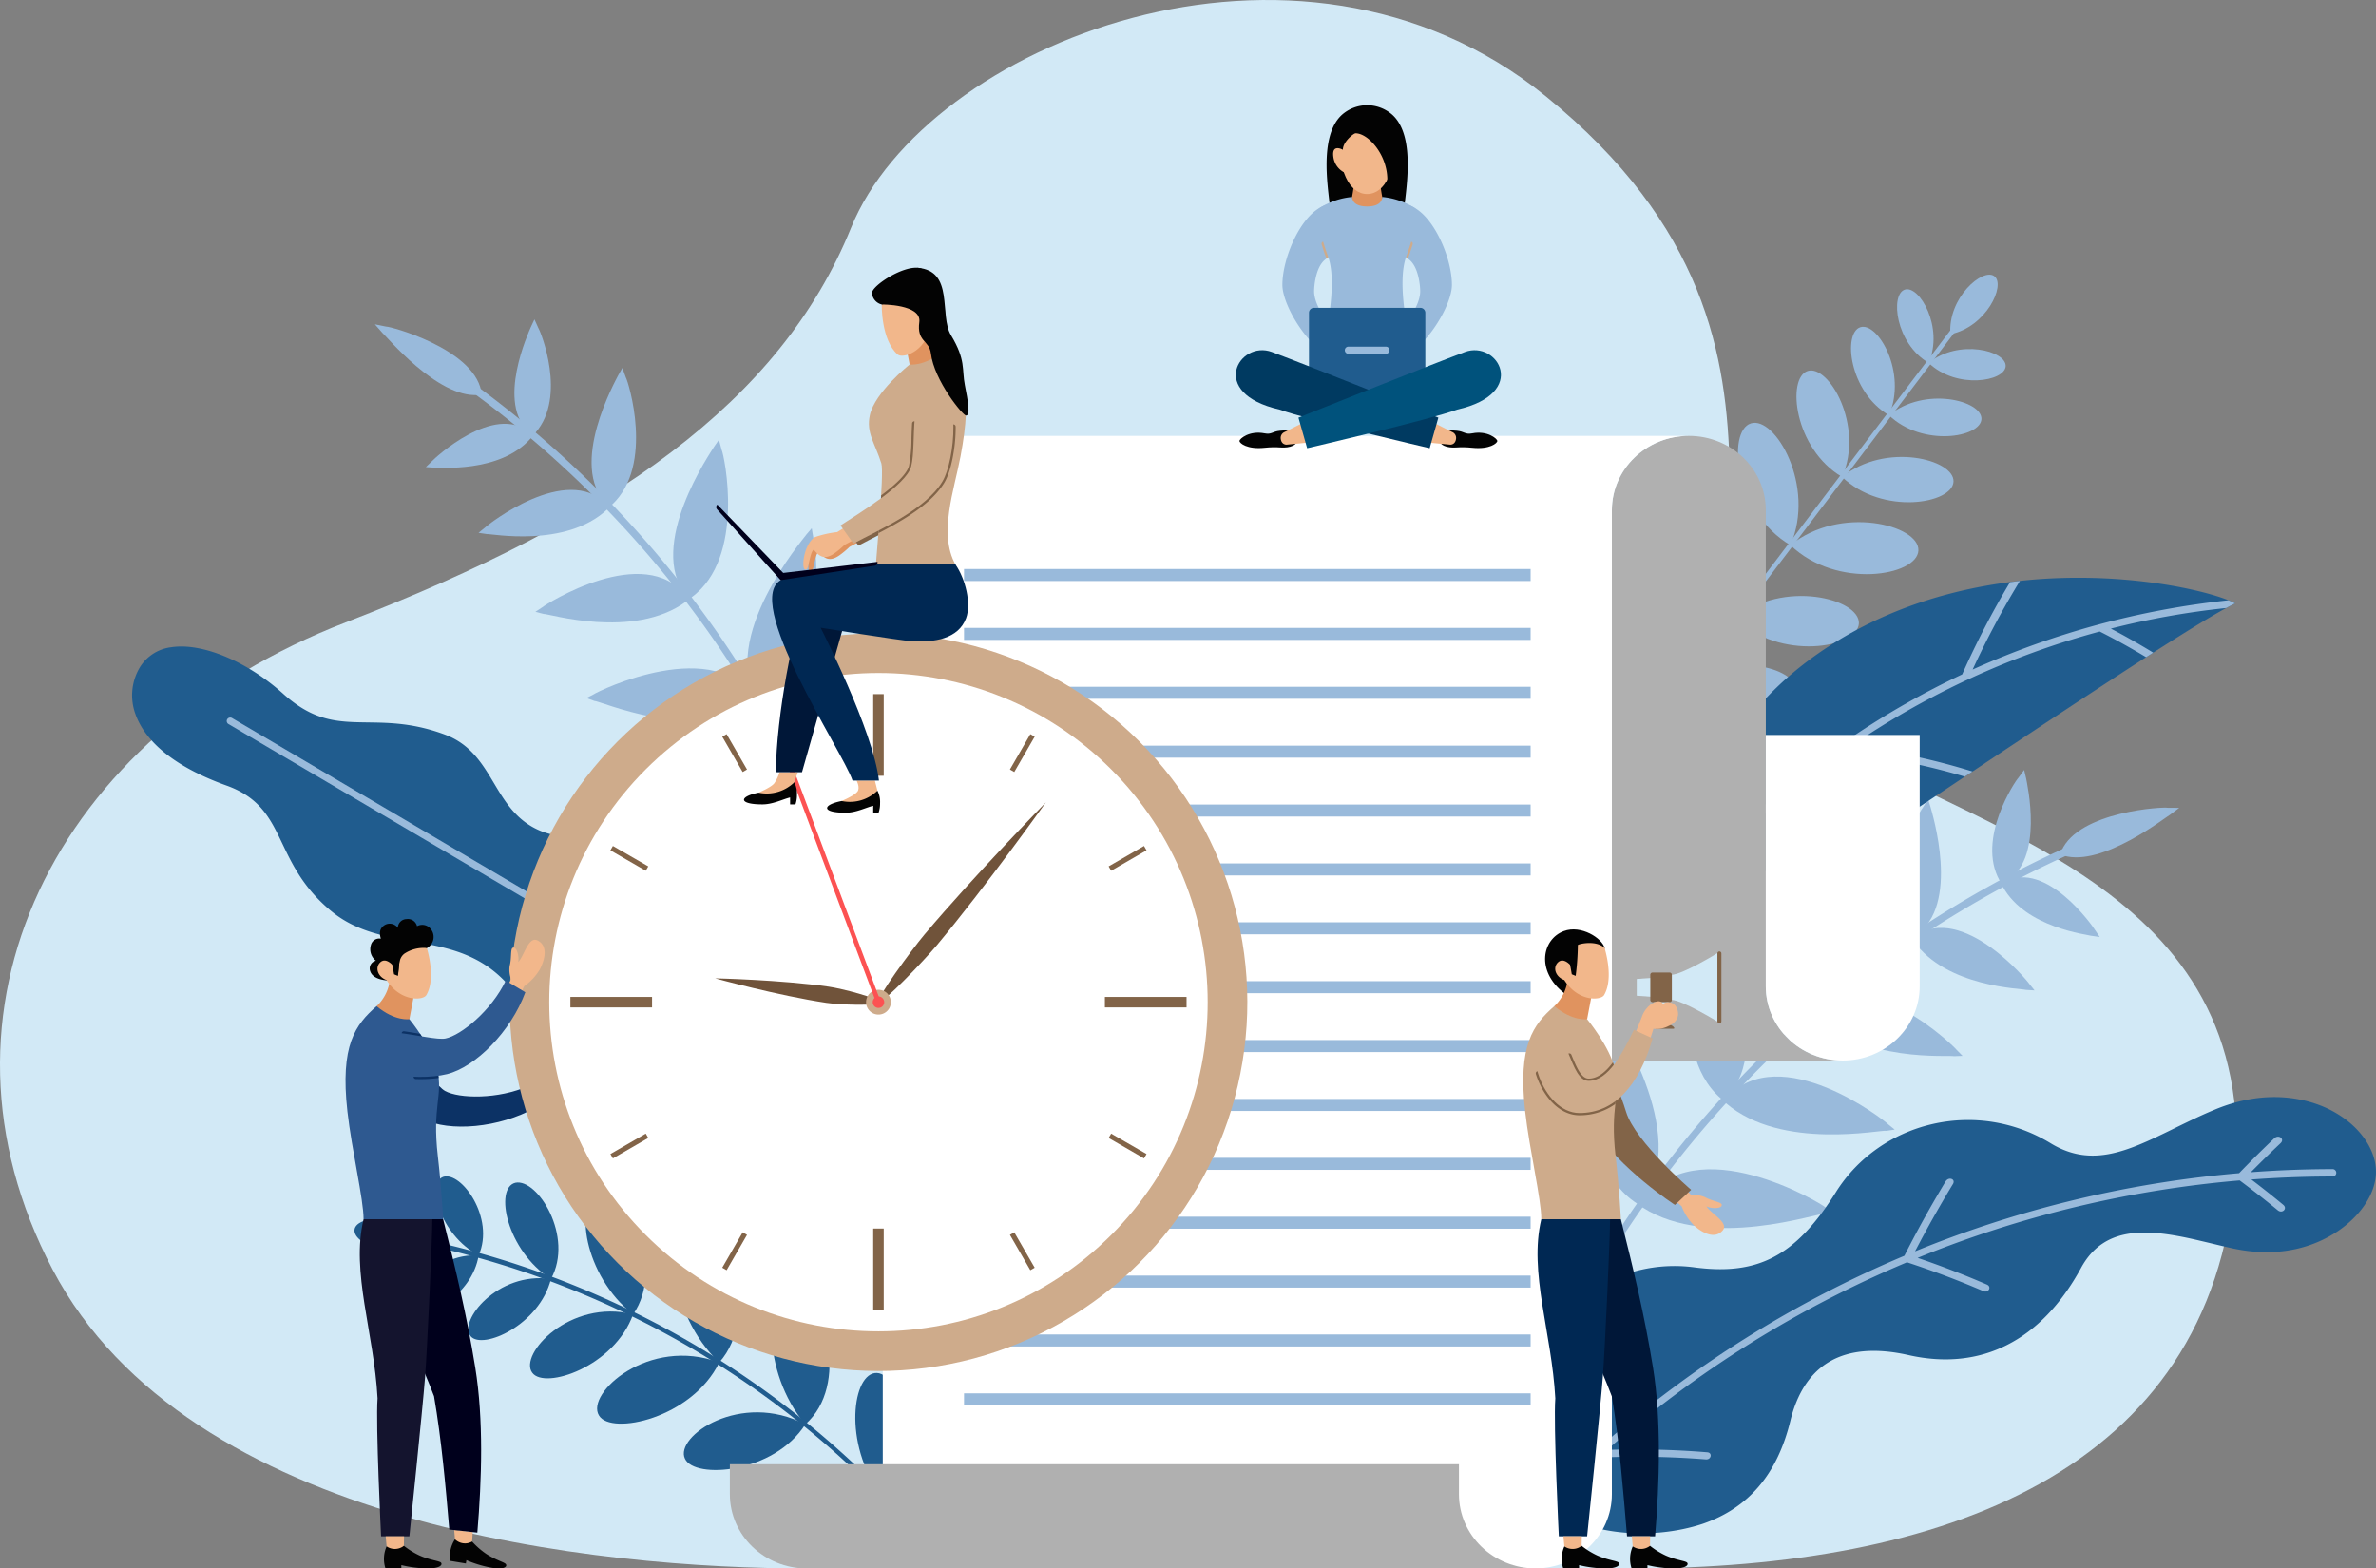 <svg xmlns="http://www.w3.org/2000/svg" width="519.611" height="343.047" viewBox="0 0 519.611 343.047">
  <rect x="0" y="0" width="519.611" height="343.047" fill="#808080" stroke="none"/>
  <g id="Group_2063" data-name="Group 2063" transform="translate(-111 -111)">
    <g id="Group_2058" data-name="Group 2058" transform="translate(111 111)">
      <path id="Path_1284" data-name="Path 1284" d="M287.44,454.048c-45.07,0-135.216-8.812-164.948-65.412s.557-116.989,64.073-141.5c58.294-22.495,95.12-48.255,110.568-86.356,16.184-39.915,97.371-72.81,151.77-28.844,70.236,56.766,18.617,114.981,56.443,138.147s99.757,34.442,94.456,98.2c-5.39,64.836-64.327,85.763-131.984,85.763Z" transform="translate(-111 -111)" fill="#d2e9f6"/>
      <g id="Group_1952" data-name="Group 1952" transform="translate(347.86 168.401)">
        <g id="Group_1950" data-name="Group 1950" transform="translate(0.856 17.162)">
          <path id="Path_1285" data-name="Path 1285" d="M923.051,489.662l-.681-1.52a230.829,230.829,0,0,0-102.631,92.044l1.227.731A229.273,229.273,0,0,1,923.051,489.662Z" transform="translate(-819.739 -488.142)" fill="#99badb"/>
        </g>
        <g id="Group_1951" data-name="Group 1951" transform="translate(102.606 8.243)">
          <path id="Path_1286" data-name="Path 1286" d="M1026.907,479.437c-.123.273-.246.544-.368.817q.426.127.852.255c8.513,2.519,22.415-8.534,23.249-8.943q1-.752,2.012-1.5-1.256-.017-2.515-.018C1049.427,469.793,1030.709,470.748,1026.907,479.437Z" transform="translate(-1026.539 -470.016)" fill="#99badb"/>
        </g>
        <path id="Path_1287" data-name="Path 1287" d="M840.379,637.913q-.275.388-.548.779l.594.421c14.812,9.485,38.666,1.058,39.747,1.415q.881-.242,1.761-.472-.726-.463-1.454-.924C879.6,638.293,852.054,621.577,840.379,637.913Z" transform="translate(-829.089 -543.437)" fill="#99badb"/>
        <path id="Path_1288" data-name="Path 1288" d="M877.7,594.171q-.319.348-.638.7l.552.513c12.157,10.441,34.122,5.69,35.051,6.037q.916-.141,1.833-.27-.686-.56-1.373-1.118C912.4,599.2,889.584,581.342,877.7,594.171Z" transform="translate(-848.003 -522.492)" fill="#99badb"/>
        <path id="Path_1289" data-name="Path 1289" d="M918.459,556.606l-.716.614.5.594c9.535,10.63,29.084,8.765,29.873,9.086q.943-.043,1.886-.073-.638-.648-1.277-1.294C948.135,564.736,929.9,546.9,918.459,556.606Z" transform="translate(-868.667 -504.294)" fill="#99badb"/>
        <path id="Path_1290" data-name="Path 1290" d="M961.517,525.151l-.783.527.441.667c7.081,10.135,23.829,10.375,24.486,10.664q.964.052,1.924.117-.582-.726-1.168-1.45C985.96,534.947,971.99,518.164,961.517,525.151Z" transform="translate(-890.505 -488.917)" fill="#99badb"/>
        <path id="Path_1291" data-name="Path 1291" d="M1001.367,501.951l-.834.448.383.724c4.979,8.964,18.66,10.4,19.194,10.64q.976.133,1.95.277-.531-.787-1.065-1.573C1020.65,511.837,1010.393,497.15,1001.367,501.951Z" transform="translate(-910.722 -477.506)" fill="#99badb"/>
        <path id="Path_1292" data-name="Path 1292" d="M821.741,558.179q-.5-.721-.992-1.442-.321,1.11-.631,2.219c-.9,1.375-7.384,31.707,8.016,41.7l.595.421.548-.779C840.3,585.28,822.511,559.632,821.741,558.179Z" transform="translate(-817.999 -505.825)" fill="#99badb"/>
        <path id="Path_1293" data-name="Path 1293" d="M867.2,520.118q-.429-.788-.857-1.578-.425,1.063-.84,2.125c-.847,1.115-9.236,26.748,3.335,37.612l.552.513q.319-.35.639-.7C881.289,546.221,867.758,521.449,867.2,520.118Z" transform="translate(-840.341 -486.422)" fill="#99badb"/>
        <path id="Path_1294" data-name="Path 1294" d="M914.124,490.3q-.358-.847-.714-1.7-.52,1.01-1.028,2.02c-.763.882-10.091,21.938-.279,32.909l.5.595q.357-.308.716-.614C924.218,514.476,914.5,491.484,914.124,490.3Z" transform="translate(-863.537 -471.217)" fill="#99badb"/>
        <path id="Path_1295" data-name="Path 1295" d="M961.576,468.078q-.283-.9-.565-1.793-.6.954-1.2,1.907c-.66.678-10.07,17.381-2.815,27.767q.22.334.441.667l.783-.527C968.266,489.54,961.815,469.089,961.576,468.078Z" transform="translate(-887.22 -459.877)" fill="#99badb"/>
        <path id="Path_1296" data-name="Path 1296" d="M1003.906,455.126q-.218-.931-.433-1.864-.668.9-1.326,1.8c-.535.507-9.137,13.222-4.059,22.358l.384.724.834-.448C1008.02,473.146,1004.046,455.947,1003.906,455.126Z" transform="translate(-908.669 -453.262)" fill="#99badb"/>
      </g>
      <g id="Group_1953" data-name="Group 1953" transform="translate(358.367 60.078)">
        <rect id="Rectangle_2059" data-name="Rectangle 2059" width="108.48" height="1.009" transform="matrix(0.604, -0.797, 0.797, 0.604, 2.807, 98.395)" fill="#99badb"/>
        <path id="Path_1297" data-name="Path 1297" d="M987.482,233.438c2.53,1.918-1.788,11.117-9.619,12.687C977.261,238.161,984.952,231.519,987.482,233.438Z" transform="translate(-909.697 -233.104)" fill="#99badb"/>
        <path id="Path_1298" data-name="Path 1298" d="M961.1,255.687c-7.29-4.289-8.416-14.992-5.219-16.033S964.464,247.929,961.1,255.687Z" transform="translate(-897.687 -236.391)" fill="#99badb"/>
        <path id="Path_1299" data-name="Path 1299" d="M942.028,275.611c-8.753-5.15-10.106-18-6.266-19.25S946.071,266.3,942.028,275.611Z" transform="translate(-887.296 -244.869)" fill="#99badb"/>
        <path id="Path_1300" data-name="Path 1300" d="M849.334,391.522c-10.531-6.2-12.157-21.657-7.539-23.161S854.2,380.314,849.334,391.522Z" transform="translate(-839.355 -301.753)" fill="#99badb"/>
        <path id="Path_1301" data-name="Path 1301" d="M919.47,298.982c-10.54-6.2-12.168-21.676-7.545-23.18S924.339,287.765,919.47,298.982Z" transform="translate(-874.977 -254.735)" fill="#99badb"/>
        <path id="Path_1302" data-name="Path 1302" d="M870.7,359.089c-11.721-6.9-13.531-24.106-8.391-25.779S876.116,346.614,870.7,359.089Z" transform="translate(-849.635 -283.941)" fill="#99badb"/>
        <path id="Path_1303" data-name="Path 1303" d="M894.956,325.71c-12.108-7.125-13.979-24.9-8.668-26.631S900.551,312.822,894.956,325.71Z" transform="translate(-861.77 -266.55)" fill="#99badb"/>
        <path id="Path_1304" data-name="Path 1304" d="M985.074,269.89c-.139,3.36-10.748,5.165-16.846-.7C974.789,263.857,985.213,266.531,985.074,269.89Z" transform="translate(-904.819 -249.898)" fill="#99badb"/>
        <path id="Path_1305" data-name="Path 1305" d="M970.819,292.665c-.166,4.034-12.9,6.2-20.227-.836C958.469,285.42,970.986,288.631,970.819,292.665Z" transform="translate(-895.861 -261.087)" fill="#99badb"/>
        <path id="Path_1306" data-name="Path 1306" d="M883.974,412.039c-.2,4.853-15.526,7.461-24.336-1.005C869.116,403.323,884.175,407.186,883.974,412.039Z" transform="translate(-849.658 -321.265)" fill="#99badb"/>
        <path id="Path_1307" data-name="Path 1307" d="M954.139,319.516c-.2,4.857-15.54,7.467-24.357-1.006C939.268,310.792,954.339,314.659,954.139,319.516Z" transform="translate(-885.29 -274.263)" fill="#99badb"/>
        <path id="Path_1308" data-name="Path 1308" d="M909.255,381.925c-.223,5.4-17.281,8.3-27.087-1.119C892.718,372.223,909.478,376.523,909.255,381.925Z" transform="translate(-861.103 -305.658)" fill="#99badb"/>
        <path id="Path_1309" data-name="Path 1309" d="M934.786,349.3c-.231,5.58-17.854,8.579-27.983-1.156C917.7,339.279,935.017,343.721,934.786,349.3Z" transform="translate(-873.617 -288.986)" fill="#99badb"/>
      </g>
      <g id="Group_1956" data-name="Group 1956" transform="translate(350.842 126.364)">
        <g id="Group_1954" data-name="Group 1954" transform="translate(19.074)">
          <path id="Path_1310" data-name="Path 1310" d="M981.712,373.429c-6.7-3.79-53.714-14.667-90.6,10.554-29.376,20.151-28.562,47.623-28.175,50.757a118.463,118.463,0,0,0,49.58-16.706C939.744,399.911,973.142,377.535,981.712,373.429Z" transform="translate(-862.827 -367.826)" fill="#205c8e"/>
        </g>
        <g id="Group_1955" data-name="Group 1955" transform="translate(0 0.693)">
          <path id="Path_1311" data-name="Path 1311" d="M825.294,528.962a178.389,178.389,0,0,1,18.994-26.291l.023-.026c-.429.046-.789.084-1.071.113-.027-.222-.056-.578-.077-1.033a179.871,179.871,0,0,0-19.1,26.507Z" transform="translate(-824.06 -436.537)" fill="#99badb"/>
          <path id="Path_1312" data-name="Path 1312" d="M864.034,435.343a178.349,178.349,0,0,1,31.709-28.6,144.792,144.792,0,0,1,26.884,5.293l1.676-1.116a145.176,145.176,0,0,0-26.514-5.6A178.363,178.363,0,0,1,952.132,380.3c3.458,1.742,6.884,3.651,10.153,5.613l1.547-.993c-2.988-1.825-6.117-3.615-9.264-5.257a178.4,178.4,0,0,1,25.223-4.5c.746-.407,1.4-.749,1.951-1.012a13.137,13.137,0,0,0-1.47-.679,183.142,183.142,0,0,0-55.934,15.144,188.836,188.836,0,0,1,10.337-19.374c-.714.078-1.435.172-2.155.265a189.127,189.127,0,0,0-10.467,20.167,179.992,179.992,0,0,0-49.43,34.409,193.271,193.271,0,0,1,4.913-27.407c-.869.992-1.673,1.988-2.444,2.983a192.8,192.8,0,0,0-4.259,26.207q-4.092,4.132-7.925,8.54l-.022.026c.021.455.049.811.077,1.033C863.245,435.427,863.605,435.389,864.034,435.343Z" transform="translate(-843.783 -369.235)" fill="#99badb"/>
        </g>
      </g>
      <g id="Group_1958" data-name="Group 1958" transform="translate(332.392 239.942)">
        <g id="Group_1957" data-name="Group 1957">
          <path id="Path_1313" data-name="Path 1313" d="M792.367,687.341c-7.489-7.158-8.1-23.788.332-36.513A32.765,32.765,0,0,1,824.8,635.922c13.926,1.826,22.121-2.565,30.821-16.392,9.7-15.544,30.743-20.712,47.073-10.722,9.843,5.954,18.414.819,29.576-4.561,2.126-1.026,4.35-2.061,6.609-2.982,12.6-5.1,22.118-1.552,26.258.954,5.629,3.332,8.827,8.5,8.632,13.2-.194,4.709-3.669,9.546-8.734,12.839-3.914,2.518-11.623,6.062-23.245,3.365-2.123-.481-4.264-1.017-6.348-1.5-10.817-2.568-20.9-3.8-26.17,5.923-8.71,15.98-21.934,22.61-37.694,19.061-14.214-3.208-22.865,1.949-25.89,14.433h0c-2.843,11.615-9.106,18.984-19.076,22.44C815.171,695.8,799.873,694.535,792.367,687.341Z" transform="translate(-786.562 -598.664)" fill="#205c8e"/>
        </g>
        <path id="Path_1314" data-name="Path 1314" d="M812.945,686.477a190.727,190.727,0,0,1,23.507.389c1.191.1,1.522-1.449.321-1.551v0a191.513,191.513,0,0,0-21.925-.527,240.713,240.713,0,0,1,65.6-41.031q8.57,2.811,16.691,6.3c1.122.484,1.913-.932.784-1.425l0,.006,0-.006q-7.38-3.194-15.147-5.841a240.531,240.531,0,0,1,70.433-16.937q4.27,3.178,8.336,6.531c.977.808,2.18-.366,1.2-1.187q-3.418-2.834-6.983-5.547,8.781-.653,17.657-.661a.811.811,0,1,0,0-1.609q-8.929.013-17.77.68,3.165-3.215,6.505-6.364c.968-.909-.412-1.972-1.376-1.061q-3.971,3.769-7.695,7.631a242.074,242.074,0,0,0-70.87,17.1q3.826-7.371,8.27-14.7l0,0h.005c.687-1.124-.925-1.71-1.6-.586q-4.881,8.094-9.008,16.252a242.213,242.213,0,0,0-65.984,41.339q1.9-11.094,4.905-22.442h0c.341-1.268-1.367-1.275-1.7-.008q-3.2,12.207-5.12,24.151C801.689,694.614,802.719,695.647,812.945,686.477Z" transform="translate(-795.801 -607.618)" fill="#99badb"/>
      </g>
      <g id="Group_1961" data-name="Group 1961" transform="translate(81.978 69.85)">
        <g id="Group_1959" data-name="Group 1959" transform="translate(21.864 14.988)">
          <path id="Path_1315" data-name="Path 1315" d="M322.051,284.774l.982-1.346a230.825,230.825,0,0,1,81.308,111.328l-1.352.461A229.267,229.267,0,0,0,322.051,284.774Z" transform="translate(-322.051 -283.428)" fill="#99badb"/>
        </g>
        <g id="Group_1960" data-name="Group 1960" transform="translate(0 1.082)">
          <path id="Path_1316" data-name="Path 1316" d="M300.858,269.669c.064.292.128.584.19.876q-.444.035-.886.073c-8.85.7-20.158-13-20.889-13.57q-.822-.943-1.658-1.883,1.233.244,2.465.5C280.827,255.564,298.941,260.38,300.858,269.669Z" transform="translate(-277.615 -255.166)" fill="#99badb"/>
        </g>
        <path id="Path_1317" data-name="Path 1317" d="M432.336,464.9q.188.437.375.875l-.669.288c-16.457,6.206-38.045-6.985-39.176-6.86q-.812-.419-1.626-.826.807-.3,1.614-.6C393.888,457.139,424.3,446.5,432.336,464.9Z" transform="translate(-335.334 -355.159)" fill="#99badb"/>
        <path id="Path_1318" data-name="Path 1318" d="M409.112,415.4q.24.407.48.815l-.646.387c-14.058,7.693-34.561-1.511-35.541-1.364q-.867-.328-1.737-.644.787-.406,1.575-.809C374.131,413.121,400.151,400.387,409.112,415.4Z" transform="translate(-325.392 -331.778)" fill="#99badb"/>
        <path id="Path_1319" data-name="Path 1319" d="M381.939,370.967q.287.373.573.749l-.613.478c-11.532,8.421-30.269,2.542-31.108,2.693q-.914-.238-1.83-.463.758-.5,1.517-1C351.222,372.765,372.756,359.1,381.939,370.967Z" transform="translate(-313.857 -310.456)" fill="#99badb"/>
        <path id="Path_1320" data-name="Path 1320" d="M351.682,331.851q.328.339.656.678l-.57.561c-9.029,8.446-25.463,5.208-26.165,5.354q-.954-.148-1.907-.285.72-.589,1.443-1.176C325.738,336.365,342.885,322.844,351.682,331.851Z" transform="translate(-301.023 -291.471)" fill="#99badb"/>
        <path id="Path_1321" data-name="Path 1321" d="M323.021,301.326l.723.611-.526.629c-6.73,7.737-20.411,6.3-20.984,6.428q-.983-.072-1.965-.134.683-.66,1.368-1.318C302.106,307,315.186,294.759,323.021,301.326Z" transform="translate(-289.123 -276.551)" fill="#99badb"/>
        <path id="Path_1322" data-name="Path 1322" d="M489.267,394.2q.636-.6,1.268-1.2.083,1.152.157,2.3c.6,1.533.647,32.549-16.491,39.126l-.669.288q-.186-.438-.374-.876C465.487,416.862,488.212,395.461,489.267,394.2Z" transform="translate(-376.145 -324.097)" fill="#99badb"/>
        <path id="Path_1323" data-name="Path 1323" d="M456.1,347.193q.584-.682,1.166-1.367.195,1.128.38,2.253c.6,1.267,3.487,28.082-11.063,36.1l-.646.387q-.239-.408-.48-.815C436.907,369.805,455.281,348.379,456.1,347.193Z" transform="translate(-361.726 -300.137)" fill="#99badb"/>
        <path id="Path_1324" data-name="Path 1324" d="M419.168,307.994q.526-.755,1.05-1.511.3,1.1.586,2.19c.563,1.02,5.322,23.554-6.552,32.252l-.613.478q-.286-.376-.574-.749C404.28,329.547,418.552,309.07,419.168,307.994Z" transform="translate(-344.973 -280.151)" fill="#99badb"/>
        <path id="Path_1325" data-name="Path 1325" d="M379.746,276.2q.463-.817.925-1.637.392,1.058.774,2.113c.505.8,6.246,19.091-3,27.747l-.57.561-.657-.678C368.75,295.808,379.3,277.14,379.746,276.2Z" transform="translate(-326.544 -263.937)" fill="#99badb"/>
        <path id="Path_1326" data-name="Path 1326" d="M343.21,254.7q.406-.866.81-1.734.467,1.017.924,2.034c.418.607,6.2,14.83-.666,22.713l-.526.629-.722-.612C335.449,271.474,342.9,255.474,343.21,254.7Z" transform="translate(-309.122 -252.966)" fill="#99badb"/>
      </g>
      <g id="Group_1962" data-name="Group 1962" transform="translate(77.52 257.285)">
        <path id="Path_1327" data-name="Path 1327" d="M303.283,663.916l.232-1.052a198.614,198.614,0,0,1,106.323,63.6l-.694.6A197.622,197.622,0,0,0,303.283,663.916Z" transform="translate(-286.195 -648.619)" fill="#205c8e"/>
        <path id="Path_1328" data-name="Path 1328" d="M268.561,655.14c.361-3.548,12.71-3.9,18.286,3.327C278.915,662.329,268.226,658.554,268.561,655.14Z" transform="translate(-268.553 -643.448)" fill="#205c8e"/>
        <path id="Path_1329" data-name="Path 1329" d="M308.76,669.017c-1.394,8.727-11.578,14.224-13.974,11.76C292.235,678.229,298.878,668.471,308.76,669.017Z" transform="translate(-281.601 -651.733)" fill="#205c8e"/>
        <path id="Path_1330" data-name="Path 1330" d="M337.215,679.336c-2.492,10.078-14.969,15.592-17.554,12.532C316.863,688.673,325.479,677.65,337.215,679.336Z" transform="translate(-294.245 -656.898)" fill="#205c8e"/>
        <path id="Path_1331" data-name="Path 1331" d="M476.064,769.4c-6.931,8.721-22.558,7.769-24.042,3.474C450.338,768.282,464.191,761.315,476.064,769.4Z" transform="translate(-361.68 -700.85)" fill="#205c8e"/>
        <path id="Path_1332" data-name="Path 1332" d="M369.122,694.6c-4.083,11.462-19.352,16.56-22.062,12.776C344.061,703.375,355.273,691.134,369.122,694.6Z" transform="translate(-308.184 -664.431)" fill="#205c8e"/>
        <path id="Path_1333" data-name="Path 1333" d="M441.5,741.446c-6.847,10.745-24.227,12.054-26.31,7.516C412.817,744.086,427.389,734.043,441.5,741.446Z" transform="translate(-342.911 -687.198)" fill="#205c8e"/>
        <path id="Path_1334" data-name="Path 1334" d="M403.1,715.124c-5.935,12.2-23.678,16.036-26.3,11.58C373.815,721.926,387.714,709.34,403.1,715.124Z" transform="translate(-323.331 -674.408)" fill="#205c8e"/>
        <path id="Path_1335" data-name="Path 1335" d="M306.389,634.012c3.93-1.225,11.355,8.991,7.727,17.183C305.6,646.686,302.619,635.3,306.389,634.012Z" transform="translate(-286.957 -633.912)" fill="#205c8e"/>
        <path id="Path_1336" data-name="Path 1336" d="M337.751,636.707c4.86-1.068,12.909,11.8,7.807,21.032C335.862,651.571,333.117,637.88,337.751,636.707Z" transform="translate(-302.589 -635.3)" fill="#205c8e"/>
        <path id="Path_1337" data-name="Path 1337" d="M496.385,721.385c5.743,1.485,9.025,18.97-.367,25.474C488.265,735.427,490.867,720.167,496.385,721.385Z" transform="translate(-381.634 -678.311)" fill="#205c8e"/>
        <path id="Path_1338" data-name="Path 1338" d="M374.359,642.909c6.006-.689,14.441,15.559,7.324,25.735C370.822,660.211,368.66,643.78,374.359,642.909Z" transform="translate(-320.746 -638.471)" fill="#205c8e"/>
        <path id="Path_1339" data-name="Path 1339" d="M458.943,685.642c6.648.858,12.285,20.177,2.454,28.788C451.59,702.724,452.612,685.074,458.943,685.642Z" transform="translate(-362.81 -660.183)" fill="#205c8e"/>
        <path id="Path_1340" data-name="Path 1340" d="M414.784,656c7,0,14.975,19.469,5.723,29.846C409.131,674.974,408.159,656.281,414.784,656Z" transform="translate(-340.74 -645.133)" fill="#205c8e"/>
      </g>
      <g id="Group_1965" data-name="Group 1965" transform="translate(28.891 141.401)">
        <g id="Group_1964" data-name="Group 1964">
          <g id="Group_1963" data-name="Group 1963">
            <path id="Path_1341" data-name="Path 1341" d="M287.679,497.236c-12.495.04-24.9-7.708-32.369-20.221-6.582-11.024-15.535-12.6-24.193-14.126-6.142-1.082-12.494-2.2-17.867-6.647-5.993-4.96-8.477-10.152-10.668-14.734-2.581-5.4-4.81-10.055-12.205-12.707-13.553-4.857-18.3-11.122-19.891-15.521a11.9,11.9,0,0,1,.876-10.255,9.364,9.364,0,0,1,6.933-4.479c6.708-1.036,16.544,3.059,24.475,10.19,6.775,6.092,11.965,6.164,18.535,6.255,4.743.066,10.118.141,16.909,2.695,5.558,2.09,8.143,6.419,10.644,10.6,2.092,3.5,4.254,7.122,8.191,9.439,4.107,2.417,8.423,2.447,13.888,2.487,6.607.048,14.83.107,25.538,4.793,8.259,3.614,13.9,9.454,16.305,16.889a27.9,27.9,0,0,1-2.88,22.657A25.292,25.292,0,0,1,287.679,497.236Z" transform="translate(-169.719 -398.388)" fill="#205c8e"/>
          </g>
        </g>
        <path id="Path_1342" data-name="Path 1342" d="M211.886,430.341a.763.763,0,0,1,1.045-.271l141.345,83.182-.774,1.315L212.156,431.385A.762.762,0,0,1,211.886,430.341Z" transform="translate(-191.085 -414.428)" fill="#99badb"/>
      </g>
      <g id="Group_1989" data-name="Group 1989" transform="translate(78.033 95.333)">
        <g id="Group_1971" data-name="Group 1971" transform="translate(81.577)">
          <g id="Group_1969" data-name="Group 1969">
            <g id="Group_1968" data-name="Group 1968">
              <g id="Group_1967" data-name="Group 1967" transform="translate(192.893)">
                <path id="Path_1343" data-name="Path 1343" d="M827.435,321c0-8.97,7.536-16.24,16.83-16.24S861.1,312.029,861.1,321v104.14h0c0,8.969,7.535,16.24,16.83,16.24H827.435V321Z" transform="translate(-827.435 -304.758)" fill="#b0b0b0"/>
                <g id="Group_1966" data-name="Group 1966" transform="translate(33.659 65.412)">
                  <path id="Path_1344" data-name="Path 1344" d="M895.844,492.67h0V437.7H929.5V492.67c0,8.969-7.535,16.24-16.83,16.24S895.844,501.639,895.844,492.67Z" transform="translate(-895.844 -437.702)" fill="#fff"/>
                </g>
              </g>
              <path id="Path_1345" data-name="Path 1345" d="M485.993,536.232h0V321h0c0-8.97,7.535-16.24,16.83-16.24H662.271c-9.295,0-16.83,7.271-16.83,16.24V536.232c0,8.969-7.535,16.24-16.83,16.24H469.163C478.458,552.472,485.993,545.2,485.993,536.232Z" transform="translate(-452.548 -304.758)" fill="#fff"/>
              <path id="Path_1346" data-name="Path 1346" d="M594.844,761.89v6.554h0c0,8.969,7.535,16.24,16.83,16.24H452.224c-9.295,0-16.83-7.271-16.83-16.24V761.89Z" transform="translate(-435.394 -536.97)" fill="#b0b0b0"/>
            </g>
          </g>
          <g id="Group_1970" data-name="Group 1970" transform="translate(51.214 29.118)">
            <rect id="Rectangle_2060" data-name="Rectangle 2060" width="123.91" height="2.628" fill="#99badb"/>
            <rect id="Rectangle_2061" data-name="Rectangle 2061" width="123.91" height="2.628" transform="translate(0 12.878)" fill="#99badb"/>
            <rect id="Rectangle_2062" data-name="Rectangle 2062" width="123.91" height="2.628" transform="translate(0 25.756)" fill="#99badb"/>
            <rect id="Rectangle_2063" data-name="Rectangle 2063" width="123.91" height="2.628" transform="translate(0 38.635)" fill="#99badb"/>
            <rect id="Rectangle_2064" data-name="Rectangle 2064" width="123.91" height="2.628" transform="translate(0 51.513)" fill="#99badb"/>
            <rect id="Rectangle_2065" data-name="Rectangle 2065" width="123.91" height="2.628" transform="translate(0 64.391)" fill="#99badb"/>
            <rect id="Rectangle_2066" data-name="Rectangle 2066" width="123.91" height="2.628" transform="translate(0 77.269)" fill="#99badb"/>
            <rect id="Rectangle_2067" data-name="Rectangle 2067" width="123.91" height="2.628" transform="translate(0 90.147)" fill="#99badb"/>
            <rect id="Rectangle_2068" data-name="Rectangle 2068" width="123.91" height="2.628" transform="translate(0 103.025)" fill="#99badb"/>
            <rect id="Rectangle_2069" data-name="Rectangle 2069" width="123.91" height="2.628" transform="translate(0 115.904)" fill="#99badb"/>
            <rect id="Rectangle_2070" data-name="Rectangle 2070" width="123.91" height="2.628" transform="translate(0 128.782)" fill="#99badb"/>
            <rect id="Rectangle_2071" data-name="Rectangle 2071" width="123.91" height="2.628" transform="translate(0 141.66)" fill="#99badb"/>
            <rect id="Rectangle_2072" data-name="Rectangle 2072" width="123.91" height="2.628" transform="translate(0 154.538)" fill="#99badb"/>
            <rect id="Rectangle_2073" data-name="Rectangle 2073" width="123.91" height="2.628" transform="translate(0 167.416)" fill="#99badb"/>
            <rect id="Rectangle_2074" data-name="Rectangle 2074" width="123.91" height="2.628" transform="translate(0 180.295)" fill="#99badb"/>
          </g>
        </g>
        <g id="Group_1988" data-name="Group 1988" transform="translate(0 9.777)">
          <g id="Group_1982" data-name="Group 1982" transform="translate(0 0)">
            <g id="Group_1981" data-name="Group 1981">
              <path id="Path_1347" data-name="Path 1347" d="M343.126,587.744c.959-.693,2.043-2.876,1.128-3.151-.573-.172-1.695,1.655-3.071,2.565a5.844,5.844,0,0,0-1.67,2.473l-8.309,2.984,1.478,3.572,8.041-3.57a11.835,11.835,0,0,0,5.008-.6c2.612-1.081,4.626-2.89,3.712-5.1C348.562,584.79,344.985,587.6,343.126,587.744Z" transform="translate(-300.891 -456.679)" fill="#f2b78b"/>
              <g id="Group_1975" data-name="Group 1975" transform="translate(2.34 121.277)">
                <g id="Group_1974" data-name="Group 1974">
                  <g id="Group_1973" data-name="Group 1973">
                    <g id="Group_1972" data-name="Group 1972">
                      <path id="Path_1348" data-name="Path 1348" d="M291.307,583.335c-3.03-1.694-11-15.192-15.433-11.621-5.28,4.256,4.374,14.653,10.646,17.776,5.73,2.852,16.622,1.977,24.64-2.544l-1.6-4.717C302.984,585.2,294.338,585.029,291.307,583.335Z" transform="translate(-274.351 -571.116)" fill="#0c3265"/>
                    </g>
                  </g>
                </g>
              </g>
              <g id="Group_1976" data-name="Group 1976">
                <circle id="Ellipse_27" data-name="Ellipse 27" cx="80.667" cy="80.667" r="80.667" transform="translate(0 114.08) rotate(-45)" fill="#ceab8b"/>
              </g>
              <g id="Group_1978" data-name="Group 1978" transform="translate(12.263 12.263)">
                <g id="Group_1977" data-name="Group 1977" transform="translate(0 0)">
                  <circle id="Ellipse_28" data-name="Ellipse 28" cx="71.995" cy="71.995" r="71.995" transform="translate(0 101.817) rotate(-45)" fill="#fff"/>
                </g>
              </g>
              <g id="Group_1980" data-name="Group 1980" transform="translate(46.705 46.705)">
                <g id="Group_1979" data-name="Group 1979">
                  <rect id="Rectangle_2075" data-name="Rectangle 2075" width="2.299" height="17.859" transform="translate(66.225)" fill="#826448"/>
                  <rect id="Rectangle_2076" data-name="Rectangle 2076" width="2.299" height="17.859" transform="translate(66.225 116.89)" fill="#826448"/>
                  <rect id="Rectangle_2077" data-name="Rectangle 2077" width="17.859" height="2.299" transform="translate(0 66.225)" fill="#826448"/>
                  <rect id="Rectangle_2078" data-name="Rectangle 2078" width="17.859" height="2.299" transform="translate(116.89 66.225)" fill="#826448"/>
                  <rect id="Rectangle_2079" data-name="Rectangle 2079" width="8.93" height="1.1" transform="matrix(0.5, -0.866, 0.866, 0.5, 33.211, 125.448)" fill="#826448"/>
                  <rect id="Rectangle_2080" data-name="Rectangle 2080" width="8.93" height="1.1" transform="matrix(0.5, -0.866, 0.866, 0.5, 96.121, 16.485)" fill="#826448"/>
                  <rect id="Rectangle_2081" data-name="Rectangle 2081" width="1.1" height="8.93" transform="matrix(0.866, -0.5, 0.5, 0.866, 96.121, 118.265)" fill="#826448"/>
                  <rect id="Rectangle_2082" data-name="Rectangle 2082" width="1.1" height="8.93" transform="translate(33.211 9.302) rotate(-30)" fill="#826448"/>
                  <rect id="Rectangle_2083" data-name="Rectangle 2083" width="1.1" height="8.93" transform="translate(117.714 97.074) rotate(-59.999)" fill="#826448"/>
                  <rect id="Rectangle_2084" data-name="Rectangle 2084" width="1.1" height="8.93" transform="translate(8.751 34.164) rotate(-60)" fill="#826448"/>
                  <rect id="Rectangle_2085" data-name="Rectangle 2085" width="8.93" height="1.1" transform="matrix(0.866, -0.5, 0.5, 0.866, 117.714, 37.676)" fill="#826448"/>
                  <rect id="Rectangle_2086" data-name="Rectangle 2086" width="8.93" height="1.1" transform="matrix(0.866, -0.5, 0.5, 0.866, 8.751, 100.585)" fill="#826448"/>
                </g>
              </g>
            </g>
          </g>
          <g id="Group_1987" data-name="Group 1987" transform="translate(78.355 56.706)">
            <g id="Group_1985" data-name="Group 1985" transform="translate(35.682 13.682)">
              <g id="Group_1984" data-name="Group 1984">
                <g id="Group_1983" data-name="Group 1983">
                  <path id="Path_1349" data-name="Path 1349" d="M538.02,467.688l0,0c-.134.136-15.739,16.064-26.56,28.914C508.6,500,500.721,510.8,501.41,511.38s9.947-9.07,12.788-12.477c10.759-12.9,23.708-31.055,23.819-31.211l0,0h0Z" transform="translate(-501.368 -467.688)" fill="#70533a"/>
                </g>
              </g>
            </g>
            <path id="Path_1350" data-name="Path 1350" d="M453.689,547.71c-10.535-1.5-24.717-1.816-24.839-1.818h0c.118.033,13.8,3.78,24.323,5.357,2.778.416,11.268.746,11.4-.143S456.47,548.1,453.689,547.71Z" transform="translate(-428.847 -493.731)" fill="#70533a"/>
            <path id="Path_1351" data-name="Path 1351" d="M498.654,550.976a2.712,2.712,0,1,0,2.712,2.712A2.712,2.712,0,0,0,498.654,550.976Z" transform="translate(-462.93 -496.314)" fill="#ceab8b"/>
            <path id="Path_1352" data-name="Path 1352" d="M500.158,553.935a1.256,1.256,0,1,0,1.256,1.256A1.256,1.256,0,0,0,500.158,553.935Z" transform="translate(-464.433 -497.817)" fill="#fc5252"/>
            <g id="Group_1986" data-name="Group 1986" transform="translate(13.82 0)">
              <rect id="Rectangle_2087" data-name="Rectangle 2087" width="0.994" height="61.085" transform="translate(0 0.349) rotate(-20.547)" fill="#fc5252"/>
            </g>
          </g>
        </g>
      </g>
      <g id="Group_2005" data-name="Group 2005" transform="translate(333.128 203.274)">
        <path id="Path_1353" data-name="Path 1353" d="M801.854,524.507c-4.744,1.779-6.128,8.681,0,13.521,4.9,3.867,8.929-9.81,8.929-9.81C810.276,526.088,805.631,523.091,801.854,524.507Z" transform="translate(-792.987 -524.14)" fill="#030303"/>
        <g id="Group_1990" data-name="Group 1990" transform="translate(6.794 10.997)">
          <path id="Path_1354" data-name="Path 1354" d="M804.774,546.491a9.458,9.458,0,0,1-2.908,5.79s0,2.241,2.834,3.585a3.373,3.373,0,0,0,4.336-.738l.923-4.876S807.727,546.755,804.774,546.491Z" transform="translate(-801.866 -546.491)" fill="#e0935f"/>
        </g>
        <g id="Group_1991" data-name="Group 1991" transform="translate(6.986 2.977)">
          <path id="Path_1355" data-name="Path 1355" d="M807.208,530.618a56.215,56.215,0,0,1-.478,6.757l-.85-.346s-.352-2.048-.393-2.092c-.365-.384-1.631-1.547-2.684-.461-1.131,1.168-.433,3.14,1.443,3.817,3.038,4.81,8.006,4.478,8.7,3.282,1.827-3.129.759-8.036.115-10.285C811.377,529.6,807.8,530.268,807.208,530.618Z" transform="translate(-802.257 -530.19)" fill="#f2b78b"/>
        </g>
        <path id="Path_1356" data-name="Path 1356" d="M856.931,638.377c1.044.558,3.481.576,3.327-.367-.1-.59-2.231-.8-3.651-1.636a5.849,5.849,0,0,0-2.955-.417l-6.324-6.16-2.563,2.894,6.733,5.662a11.837,11.837,0,0,0,2.733,4.239c2.116,1.874,4.626,2.892,6.211,1.1C861.97,641.968,857.873,639.985,856.931,638.377Z" transform="translate(-816.863 -577.811)" fill="#f2b78b"/>
        <g id="Group_1992" data-name="Group 1992" transform="translate(9.007 23.325)">
          <path id="Path_1357" data-name="Path 1357" d="M819.857,588.177c-2.61-8.431-7.563-18.262-11.573-16.4-4.78,2.216.379,13.164,4.442,19.743,5.6,9.062,17.8,16.96,17.8,16.96l3.542-3.3S821.882,594.718,819.857,588.177Z" transform="translate(-806.364 -571.546)" fill="#826448"/>
        </g>
        <path id="Path_1358" data-name="Path 1358" d="M808.136,572.176c-1.088-4.984-6.115-11.071-6.115-11.071s-3.137.527-7.17-2.847c-4.639,4.059-8.006,8.523-6.379,23.038.949,8.461,3.532,19.136,3.532,23.564h17.4s-.325-6.574-1.16-13.812C806.977,580.084,809.4,577.975,808.136,572.176Z" transform="translate(-788.057 -541.472)" fill="#ceab8b"/>
        <g id="Group_1993" data-name="Group 1993" transform="translate(2.735 27.117)">
          <path id="Path_1359" data-name="Path 1359" d="M812.241,584.768c-1.609,0-2.644-2.5-3.645-4.913l-.123-.3a.492.492,0,0,0-.909.377l.123.3c1.125,2.714,2.288,5.52,4.555,5.52,2.187,0,4.055-1.411,5.665-3.4-.1-.375-.221-.755-.356-1.138C816.01,583.273,814.249,584.768,812.241,584.768Z" transform="translate(-800.681 -579.254)" fill="#826448"/>
          <path id="Path_1360" data-name="Path 1360" d="M794.578,587.477a.492.492,0,1,0-.94.292c1.4,4.49,4.881,9.021,9.525,9.021a13.306,13.306,0,0,0,7.852-2.473c.052-.473.1-.925.152-1.366a12.4,12.4,0,0,1-8,2.855C799.02,595.806,795.866,591.623,794.578,587.477Z" transform="translate(-793.616 -583.255)" fill="#826448"/>
        </g>
        <g id="Group_1997" data-name="Group 1997" transform="translate(6.154 63.389)">
          <g id="Group_1996" data-name="Group 1996">
            <g id="Group_1995" data-name="Group 1995">
              <g id="Group_1994" data-name="Group 1994">
                <path id="Path_1361" data-name="Path 1361" d="M815.756,652.974s-10.124.006-15.19,0c1.046,14.019,8.331,25.821,13.2,38.706,1.634,9.5,2.526,21.045,3.34,30.642h6.132c.971-11.655,1.386-25.478-.449-36.867S818.515,663.954,815.756,652.974Z" transform="translate(-800.566 -652.974)" fill="#001738"/>
              </g>
            </g>
          </g>
        </g>
        <g id="Group_1998" data-name="Group 1998" transform="translate(3.12 63.389)">
          <path id="Path_1362" data-name="Path 1362" d="M798.285,692.147c-.436,5.746.767,30.175.767,30.175h6.19s2.9-27.926,3.42-34.674,1.6-30.8,1.6-34.674H795.225C792.444,664.572,797.505,677.751,798.285,692.147Z" transform="translate(-794.398 -652.974)" fill="#002853"/>
        </g>
        <path id="Path_1363" data-name="Path 1363" d="M833.923,571.528l3.648,1.278,2.695-8.375-3.032-1.088Z" transform="translate(-811.356 -544.055)" fill="#f2b78b"/>
        <g id="Group_2000" data-name="Group 2000" transform="translate(2.58 21.958)">
          <g id="Group_1999" data-name="Group 1999">
            <path id="Path_1364" data-name="Path 1364" d="M805.015,579.933c-4.171,0-4.359-12.053-9.194-10.341-5.731,2.029-.987,17.379,7.182,17.379,7.539,0,12.984-5.769,16.007-16.341l-4.093-1.862C812.507,573.684,809.391,579.933,805.015,579.933Z" transform="translate(-793.301 -568.768)" fill="#ceab8b"/>
          </g>
        </g>
        <g id="Group_2002" data-name="Group 2002" transform="translate(24.814 4.82)">
          <g id="Group_2001" data-name="Group 2001">
            <path id="Path_1365" data-name="Path 1365" d="M838.491,549.573l3.458.256v-4.179l-3.458.256Z" transform="translate(-838.491 -539.887)" fill="#d2e9f6"/>
            <path id="Path_1366" data-name="Path 1366" d="M846.734,561.517h2.5v-5.434h-3.239Z" transform="translate(-842.302 -545.186)" fill="#d2e9f6"/>
            <path id="Path_1367" data-name="Path 1367" d="M853.887,542.172v2.748c2.357,0,10.066,4.735,10.066,4.735V534.69s-7.709,4.734-10.066,4.734Z" transform="translate(-846.312 -534.32)" fill="#d2e9f6"/>
            <path id="Path_1368" data-name="Path 1368" d="M848.735,543.308h-3.726a.493.493,0,0,0-.494.494v5.5a.495.495,0,0,0,.494.494h3.726a.494.494,0,0,0,.494-.494v-5.5a.494.494,0,0,0-.494-.494Z" transform="translate(-841.551 -538.697)" fill="#826448"/>
            <path id="Path_1369" data-name="Path 1369" d="M874.78,533.937a.435.435,0,0,0-.435.436v14.834a.436.436,0,1,0,.871,0V534.373A.436.436,0,0,0,874.78,533.937Z" transform="translate(-856.704 -533.937)" fill="#826448"/>
          </g>
          <path id="Path_1370" data-name="Path 1370" d="M849.347,566.346h-2.539a.48.48,0,1,0,0,.96h3.633C851.162,567.306,850.095,566.346,849.347,566.346Z" transform="translate(-842.472 -550.4)" fill="#826448"/>
        </g>
        <path id="Path_1371" data-name="Path 1371" d="M845.288,556.639c-.667-.818-1.423-.69-2.793.228a5.736,5.736,0,0,0-1.9,2.795c-.5,1.237,2.6,2.438,2.6,2.438a5.5,5.5,0,0,0,3.3-.6c1.407-.593,2.613-1.956,1.843-3.782A2.019,2.019,0,0,0,845.288,556.639Z" transform="translate(-814.717 -540.372)" fill="#f2b78b"/>
        <g id="Group_2003" data-name="Group 2003" transform="translate(8.41 132.738)">
          <path id="Path_1372" data-name="Path 1372" d="M806.11,796.127l2.184,2.481L809.886,796l.034-2.08H805.9Z" transform="translate(-805.533 -793.92)" fill="#f2b78b"/>
          <path id="Path_1373" data-name="Path 1373" d="M812.956,800.281a17.161,17.161,0,0,1-3.453-2.133,3.172,3.172,0,0,1-3.775.127,6.73,6.73,0,0,0-.253,4.828h3.467v-.73a26.1,26.1,0,0,0,5.67.73c2.835,0,3.349-.79,3.031-1.235S815.413,801.362,812.956,800.281Z" transform="translate(-805.151 -796.068)" fill="#030303"/>
        </g>
        <g id="Group_2004" data-name="Group 2004" transform="translate(23.365 132.738)">
          <path id="Path_1374" data-name="Path 1374" d="M836.5,796.127l2.184,2.481L840.28,796l.034-2.08H836.3Z" transform="translate(-835.927 -793.92)" fill="#f2b78b"/>
          <path id="Path_1375" data-name="Path 1375" d="M843.35,800.281a17.169,17.169,0,0,1-3.453-2.133,3.172,3.172,0,0,1-3.776.127,6.73,6.73,0,0,0-.252,4.828h3.467v-.73a26.1,26.1,0,0,0,5.67.73c2.836,0,3.349-.79,3.032-1.235S845.806,801.362,843.35,800.281Z" transform="translate(-835.544 -796.068)" fill="#030303"/>
        </g>
      </g>
      <g id="Group_2030" data-name="Group 2030" transform="translate(156.627 58.557)">
        <g id="Group_2025" data-name="Group 2025" transform="translate(6.077)">
          <g id="Group_2024" data-name="Group 2024">
            <path id="Path_1376" data-name="Path 1376" d="M509.5,230.257c2.156.944,8.216,9.712,2.793,14.367-4.838,4.153-11.6-6.573-11.6-6.573a2.831,2.831,0,0,1-2.148-2.477C498.5,233.874,506.292,228.853,509.5,230.257Z" transform="translate(-470.567 -230.012)" fill="#030303"/>
            <path id="Path_1377" data-name="Path 1377" d="M518.618,255.459a9.46,9.46,0,0,0,2.908,5.79s0,2.24-2.834,3.585a3.373,3.373,0,0,1-4.336-.738l-.923-4.876S515.666,255.723,518.618,255.459Z" transform="translate(-478.131 -242.939)" fill="#e0935f"/>
            <path id="Path_1378" data-name="Path 1378" d="M508.256,243.724c1.991,3.16,2.977,3.663,2.977,3.663s.85-2.261,2.447-1.453c1.451.734,1.435,2.826-.118,4.079-1.3,5.539-6.106,6.846-7.156,5.944-3.658-3.142-3.5-10.94-3.5-10.94Z" transform="translate(-472.784 -236.978)" fill="#f2b78b"/>
            <path id="Path_1379" data-name="Path 1379" d="M472.843,344.653a22.157,22.157,0,0,1,4.837-1.087l7.473-4.7,1.9,3.366-7.769,4.129a18.266,18.266,0,0,1-2.249,1.878c-2.185,1.5-3.323.606-4.469-.833-.844.477-1.07,3.991-1.591,4.285C469.591,352.472,470.275,346.1,472.843,344.653Z" transform="translate(-456.207 -285.307)" fill="#e0935f"/>
            <g id="Group_2006" data-name="Group 2006" transform="translate(22.203 26.682)">
              <path id="Path_1380" data-name="Path 1380" d="M502.264,301.448c1.308-5.2-.857-17.169,4.93-17.206,6.212-.039,4.625,15.948,1.93,20.465-3.714,6.223-13.669,10.5-19.5,13.625l-2.814-3.977C490.737,311.782,501.248,305.482,502.264,301.448Z" transform="translate(-486.809 -284.242)" fill="#826448"/>
            </g>
            <path id="Path_1381" data-name="Path 1381" d="M497.414,281.144c1.087-4.984,8.7-11.07,8.7-11.07s3.137.527,7.17-2.847c4.639,4.059,6.649,8.609,3.959,22.965-1.354,7.222-4.881,16.876-1.112,23.637h-17.4c0-.622,1.848-19.981,1.2-22.093C498.554,287.28,496.555,285.078,497.414,281.144Z" transform="translate(-469.888 -248.917)" fill="#ceab8b"/>
            <path id="Path_1382" data-name="Path 1382" d="M518.051,244.775c3.3,5.456,2.353,7.459,3.039,10.938.657,3.338,1.27,6.642.258,6.642-.68,0-6.953-7.591-7.691-13.6-.358-2.912-3.122-2.477-2.53-6.853.529-3.909-8.217-3.836-8.217-3.836l7.816-8.025C518.865,230.673,515.418,240.418,518.051,244.775Z" transform="translate(-472.785 -230.026)" fill="#030303"/>
            <g id="Group_2009" data-name="Group 2009" transform="translate(29.408 33.582)">
              <g id="Group_2007" data-name="Group 2007" transform="translate(0 0.694)">
                <path id="Path_1383" data-name="Path 1383" d="M515.045,311.855c1.333-2.234,2.346-7.367,2.306-11.684a.492.492,0,0,1,.487-.5h.005a.492.492,0,0,1,.492.488c.043,4.547-1.009,9.79-2.445,12.2-2.8,4.688-9.093,8.316-14.438,11.1.031-.379.061-.767.092-1.16C506.655,319.612,512.471,316.168,515.045,311.855Z" transform="translate(-501.452 -299.675)" fill="#826448"/>
              </g>
              <g id="Group_2008" data-name="Group 2008" transform="translate(0.51)">
                <path id="Path_1384" data-name="Path 1384" d="M502.723,314.355c2.951-2.225,5.484-4.557,5.934-6.343a32.293,32.293,0,0,0,.538-6.058c.036-1.064.072-2.165.141-3.23a.5.5,0,0,1,.523-.46.492.492,0,0,1,.459.523c-.068,1.049-.1,2.142-.14,3.2a32.8,32.8,0,0,1-.568,6.265c-.555,2.2-3.605,4.924-7.025,7.434l-.1.072c.028-.435.054-.866.078-1.287Z" transform="translate(-502.488 -298.264)" fill="#826448"/>
              </g>
            </g>
            <g id="Group_2016" data-name="Group 2016" transform="translate(0 64.912)">
              <g id="Group_2013" data-name="Group 2013" transform="translate(0 45.425)">
                <g id="Group_2012" data-name="Group 2012">
                  <g id="Group_2011" data-name="Group 2011">
                    <g id="Group_2010" data-name="Group 2010" transform="translate(3.183)">
                      <path id="Path_1385" data-name="Path 1385" d="M451.573,456.717a8.431,8.431,0,0,0,1.16-2.454h4.016l-.776,2.207-2.184,2.481-3.744,1.061-1.891-1.279S450.861,457.6,451.573,456.717Z" transform="translate(-448.153 -454.263)" fill="#f2b78b"/>
                    </g>
                    <path id="Path_1386" data-name="Path 1386" d="M444.867,461.01a8.629,8.629,0,0,0,7.819-2.262,5.419,5.419,0,0,1,.577,2.746,6.086,6.086,0,0,1-.325,2.082h-1.173v-1.518c-1.644.4-3.748,1.518-6.056,1.518C440.392,463.576,440.583,461.852,444.867,461.01Z" transform="translate(-441.683 -456.541)" fill="#030303"/>
                  </g>
                </g>
              </g>
              <g id="Group_2015" data-name="Group 2015" transform="translate(6.982)">
                <g id="Group_2014" data-name="Group 2014">
                  <path id="Path_1387" data-name="Path 1387" d="M477.737,361.941h17.4c0,9.525-7.384,13.4-16.089,13.4-3.283,0-8.489.427-8.489.427l-8.983,31.6h-5.7c0-11.743,4.033-33.172,6.405-36.1C466.012,366.662,477.737,361.941,477.737,361.941Z" transform="translate(-455.873 -361.941)" fill="#001738"/>
                </g>
              </g>
            </g>
            <g id="Group_2020" data-name="Group 2020" transform="translate(18.18 112.16)">
              <g id="Group_2019" data-name="Group 2019">
                <g id="Group_2018" data-name="Group 2018">
                  <g id="Group_2017" data-name="Group 2017" transform="translate(3.183)">
                    <path id="Path_1388" data-name="Path 1388" d="M488.523,460.424c.712-.883-.179-2.454-.179-2.454h4.016l.562,2.207-2.184,2.481-3.744,1.06-1.89-1.279S487.811,461.306,488.523,460.424Z" transform="translate(-485.104 -457.97)" fill="#f2b78b"/>
                  </g>
                  <path id="Path_1389" data-name="Path 1389" d="M481.817,464.718a8.63,8.63,0,0,0,7.819-2.263,5.42,5.42,0,0,1,.577,2.747,6.086,6.086,0,0,1-.325,2.082h-1.173v-1.518c-1.644.4-3.748,1.518-6.056,1.518C477.342,467.283,477.533,465.559,481.817,464.718Z" transform="translate(-478.634 -460.248)" fill="#030303"/>
                </g>
              </g>
            </g>
            <g id="Group_2023" data-name="Group 2023" transform="translate(6.152 64.912)">
              <g id="Group_2022" data-name="Group 2022">
                <g id="Group_2021" data-name="Group 2021">
                  <path id="Path_1390" data-name="Path 1390" d="M456.466,365.152c3.843-1.659,20.414-3.211,20.414-3.211h17.4c2.169,3.08,3.516,8.546,2.321,11.752-1.669,4.481-6.887,5.338-11.988,5.008-2.591-.167-19.818-2.934-19.818-2.934s11.506,22.485,12.757,33.423h-5.778C469.636,402.793,447.066,369.209,456.466,365.152Z" transform="translate(-454.187 -361.941)" fill="#002853"/>
                </g>
              </g>
            </g>
          </g>
        </g>
        <g id="Group_2027" data-name="Group 2027" transform="translate(0 51.811)">
          <path id="Path_1391" data-name="Path 1391" d="M470.62,343.762a22.2,22.2,0,0,1,4.837-1.087l7.473-4.7,1.9,3.366-7.768,4.129a18.211,18.211,0,0,1-2.249,1.878c-2.185,1.5-3.323.606-4.469-.833-.844.477-1.07,3.991-1.591,4.285C467.368,351.581,468.052,345.212,470.62,343.762Z" transform="translate(-449 -336.666)" fill="#f2b78b"/>
          <g id="Group_2026" data-name="Group 2026">
            <path id="Path_1392" data-name="Path 1392" d="M443.99,350.255l20.617-2.427a.738.738,0,0,1-.617.842l-20.564,3.166-13.9-15.479a.737.737,0,0,1,.056-1.042Z" transform="translate(-429.332 -335.315)" fill="#00001c"/>
          </g>
        </g>
        <g id="Group_2029" data-name="Group 2029" transform="translate(27.186 26.244)">
          <g id="Group_2028" data-name="Group 2028">
            <path id="Path_1393" data-name="Path 1393" d="M500.04,300.557c1.308-5.2-.857-17.169,4.93-17.205,6.212-.039,4.625,15.948,1.929,20.464-3.713,6.223-13.669,10.5-19.5,13.625l-2.814-3.977C488.514,310.892,499.025,304.592,500.04,300.557Z" transform="translate(-484.586 -283.352)" fill="#ceab8b"/>
          </g>
        </g>
      </g>
      <g id="Group_2045" data-name="Group 2045" transform="translate(270.271 23.017)">
        <path id="Path_1394" data-name="Path 1394" d="M705.73,167.121h11.6l.527,17.238H703.615Z" transform="translate(-682.306 -162.525)" fill="#030303"/>
        <g id="Group_2043" data-name="Group 2043">
          <g id="Group_2040" data-name="Group 2040" transform="translate(10.176)">
            <g id="Group_2031" data-name="Group 2031" transform="translate(9.665)">
              <path id="Path_1395" data-name="Path 1395" d="M717.8,190.65h-5.634a27.613,27.613,0,0,1-.746,5.065c1.1.631.923,1.426,3.563,1.426s2.46-.8,3.564-1.426A27.571,27.571,0,0,1,717.8,190.65Z" transform="translate(-706.112 -174.478)" fill="#e0935f"/>
              <path id="Path_1396" data-name="Path 1396" d="M714.986,159.847a8.307,8.307,0,0,0-10.965,0c-5.41,4.849-2.777,17.458-2.565,21.191a42.1,42.1,0,0,0,4.588,2,38.68,38.68,0,0,1-1.506-11.829c.38-5.608,2.3-6.043,4.965-6.043s6.145-1.3,6.525,4.3-3.065,13.568-3.065,13.568a42.154,42.154,0,0,0,4.588-2C717.763,177.3,720.4,164.7,714.986,159.847Z" transform="translate(-700.63 -157.781)" fill="#030303"/>
              <path id="Path_1397" data-name="Path 1397" d="M718.413,170.091H706.349c-.464,8.086,2.105,13.361,6.032,13.361S718.877,178.177,718.413,170.091Z" transform="translate(-703.508 -164.034)" fill="#f2b78b"/>
            </g>
            <g id="Group_2034" data-name="Group 2034" transform="translate(20.509 21.526)">
              <g id="Group_2033" data-name="Group 2033">
                <g id="Group_2032" data-name="Group 2032">
                  <path id="Path_1398" data-name="Path 1398" d="M739.237,219.306c0-5.654-3.642-14.384-8.25-16.911a5.926,5.926,0,0,0-6.21.042c-5.171,3.194.2,7.365,5.147,11.359,2.1,1.7,2.377,5.969,2.377,6.887,0,3.349-3.6,8.628-8.016,10.768a12.518,12.518,0,0,0,1.78,4.823C732.94,234.548,739.237,223.969,739.237,219.306Z" transform="translate(-722.669 -201.532)" fill="#99badb"/>
                </g>
              </g>
            </g>
            <g id="Group_2038" data-name="Group 2038" transform="translate(0 21.526)">
              <g id="Group_2037" data-name="Group 2037">
                <g id="Group_2036" data-name="Group 2036">
                  <g id="Group_2035" data-name="Group 2035">
                    <path id="Path_1399" data-name="Path 1399" d="M680.987,219.306c0-5.654,3.642-14.384,8.25-16.911a5.927,5.927,0,0,1,6.211.042c5.171,3.194-.2,7.365-5.147,11.359-2.1,1.7-2.377,5.969-2.377,6.887,0,3.349,3.6,8.628,8.016,10.768a12.518,12.518,0,0,1-1.779,4.823C687.284,234.548,680.987,223.969,680.987,219.306Z" transform="translate(-680.987 -201.532)" fill="#99badb"/>
                  </g>
                </g>
              </g>
            </g>
            <g id="Group_2039" data-name="Group 2039" transform="translate(8.56 29.802)">
              <path id="Path_1400" data-name="Path 1400" d="M736.023,221.849c.355-.986.669-1.922.959-2.859a.492.492,0,1,0-.94-.291c-.277.9-.579,1.792-.917,2.734l.758.613A.482.482,0,0,0,736.023,221.849Z" transform="translate(-717.048 -218.352)" fill="#ceab8b"/>
              <path id="Path_1401" data-name="Path 1401" d="M698.731,218.375a.492.492,0,0,0-.324.616c.29.937.6,1.872.959,2.859a.484.484,0,0,0,.139.2l.758-.613c-.338-.941-.639-1.837-.917-2.734A.491.491,0,0,0,698.731,218.375Z" transform="translate(-698.385 -218.352)" fill="#ceab8b"/>
            </g>
            <path id="Path_1402" data-name="Path 1402" d="M716.57,235.355c-1.16-5.122-4.136-17.583-1.921-23.731,2.706-7.512,2.421-10.274,1.925-10.626a16.077,16.077,0,0,0-7.169-2.446c0,.507-.249,2.075-3.289,2.075h0c-3.04,0-3.286-1.569-3.289-2.075A16.077,16.077,0,0,0,695.656,201c-.5.352-.781,3.114,1.925,10.626,2.215,6.148-.761,18.609-1.921,23.731-1.377,6.081-1.7,7.482-1.7,7.482H718.27S717.947,241.437,716.57,235.355Z" transform="translate(-687.576 -178.492)" fill="#99badb"/>
          </g>
          <path id="Path_1403" data-name="Path 1403" d="M717.176,247.839H693.885a1.075,1.075,0,0,0-1.075,1.076V265.3a1.076,1.076,0,0,0,1.075,1.076h23.292a1.076,1.076,0,0,0,1.076-1.076V248.915a1.076,1.076,0,0,0-1.076-1.076Z" transform="translate(-676.817 -203.528)" fill="#205c8e"/>
          <path id="Path_1404" data-name="Path 1404" d="M674.742,303.9c0,1.743-1.835,2.289-3.812,2.158-.536-.036-1.1-.06-1.752-.047-.517.01-1.093.044-1.76.113-3.835.4-5.5-1-5.5-1.489s2.163-2.317,5.464-1.673c1.6.312,1.68-.4,3.39-.567C673.2,302.159,674.742,302.431,674.742,303.9Z" transform="translate(-661.123 -231.204)" fill="#030303"/>
          <path id="Path_1405" data-name="Path 1405" d="M750.456,303.9c0,1.743,1.836,2.289,3.812,2.158.536-.036,1.1-.06,1.752-.047.517.01,1.093.044,1.76.113,3.835.4,5.5-1,5.5-1.489s-2.163-2.317-5.464-1.673c-1.6.312-1.68-.4-3.391-.567C752,302.159,750.456,302.431,750.456,303.9Z" transform="translate(-706.1 -231.204)" fill="#030303"/>
          <path id="Path_1406" data-name="Path 1406" d="M750.251,300.463a1.389,1.389,0,0,1,.866,1.494c-.167,1.352-1.275,1.282-1.275,1.282l-5.562-.536,1.051-4.723Z" transform="translate(-702.963 -228.998)" fill="#f2b78b"/>
          <g id="Group_2041" data-name="Group 2041" transform="translate(0 53.58)">
            <path id="Path_1407" data-name="Path 1407" d="M669.851,279.66c6.075,2.239,32.842,8.453,32.842,8.453l1.9-6.689s-29.283-11.724-36.416-14.362S654.054,276.074,669.851,279.66Z" transform="translate(-660.306 -266.678)" fill="#003a61"/>
          </g>
          <path id="Path_1408" data-name="Path 1408" d="M681.118,300.463a1.389,1.389,0,0,0-.866,1.494c.167,1.352,1.275,1.282,1.275,1.282l5.562-.536-1.051-4.723Z" transform="translate(-670.431 -228.998)" fill="#f2b78b"/>
          <g id="Group_2042" data-name="Group 2042" transform="translate(13.684 53.58)">
            <path id="Path_1409" data-name="Path 1409" d="M722.864,279.66c-6.076,2.239-32.843,8.453-32.843,8.453l-1.9-6.689S717.4,269.7,724.533,267.063,738.66,276.074,722.864,279.66Z" transform="translate(-688.117 -266.678)" fill="#00527c"/>
          </g>
          <path id="Path_1410" data-name="Path 1410" d="M717.727,266.653h-8.206a.778.778,0,0,1-.779-.779h0a.779.779,0,0,1,.779-.779h8.206a.779.779,0,0,1,.779.779h0a.778.778,0,0,1-.779.779Z" transform="translate(-684.91 -212.294)" fill="#99badb"/>
        </g>
        <path id="Path_1411" data-name="Path 1411" d="M730.279,212.174" transform="translate(-695.851 -185.411)" fill="#030303"/>
        <path id="Path_1412" data-name="Path 1412" d="M728.464,177.223l-.964,5.232a4.446,4.446,0,0,0,3.048-3.687C730.956,175.79,728.464,177.223,728.464,177.223Z" transform="translate(-694.439 -167.482)" fill="#f2b78b"/>
        <path id="Path_1413" data-name="Path 1413" d="M719.423,173.2c-.132-.211-1.331-4.692-1.331-4.692H705.108s-.211,4.692-.343,4.9,1.523,1.4,1.523,1.4v-1.839c0-1.746,2.348-3.6,2.776-3.6,2.765,0,6.948,4.673,6.948,10.135,0,1.2,3.027-2.385,3.027-2.385A33.975,33.975,0,0,0,719.423,173.2Z" transform="translate(-682.886 -163.233)" fill="#030303"/>
        <g id="Group_2044" data-name="Group 2044" transform="translate(21.274 9.397)">
          <path id="Path_1414" data-name="Path 1414" d="M703.588,178.768a4.446,4.446,0,0,0,3.048,3.687l-.965-5.232S703.18,175.79,703.588,178.768Z" transform="translate(-703.543 -176.879)" fill="#f2b78b"/>
        </g>
      </g>
      <g id="Group_2057" data-name="Group 2057" transform="translate(75.564 201.02)">
        <g id="Group_2046" data-name="Group 2046" transform="translate(6.794 13.252)">
          <path id="Path_1415" data-name="Path 1415" d="M281.3,546.491a9.461,9.461,0,0,1-2.908,5.79s0,2.241,2.834,3.585a3.373,3.373,0,0,0,4.336-.738l.923-4.876S284.247,546.755,281.3,546.491Z" transform="translate(-278.387 -546.491)" fill="#e0935f"/>
        </g>
        <g id="Group_2047" data-name="Group 2047" transform="translate(5.302 0)">
          <path id="Path_1416" data-name="Path 1416" d="M285.689,521.111a2.054,2.054,0,0,0-2.293-1.552,1.928,1.928,0,0,0-1.9,1.908,2.183,2.183,0,0,0-2.867-.613c-1.233.765-1.172,1.879-.858,2.985a1.873,1.873,0,0,0-2.167,1.379,3.193,3.193,0,0,0,1.087,3.446,1.719,1.719,0,0,0-1.236,2.3c.663,2.017,3.965,2,3.965,2l-.943-4.224h-.011c.776-.735,3.052-2.94,2.667-3.145-.284-.151-1.208-.5-1.88-.753l3.059-1.468s-.021-.08-.063-.2a19.124,19.124,0,0,0,3.219.731l1.76,1.22a17.645,17.645,0,0,0-.4,2.486c.079.214,1.011-1.72,1.011-1.72a2.753,2.753,0,0,0,.623-4.423A2.374,2.374,0,0,0,285.689,521.111Z" transform="translate(-275.354 -519.557)" fill="#030303"/>
          <path id="Path_1417" data-name="Path 1417" d="M281.718,525.989c-.059.06-1.067,3.558-1.067,3.558v3.93s4.507,3.009,5.2,3.028,2.61-4.894,2.61-4.894l1.9-5.228-4.131-1.661S281.778,525.929,281.718,525.989Z" transform="translate(-278.045 -522.182)" fill="#030303"/>
          <path id="Path_1418" data-name="Path 1418" d="M288.505,531.352c-1.58.095-3.609.44-4.777-.292a56.247,56.247,0,0,1-.478,6.757l-.85-.346s-.352-2.048-.394-2.091c-.365-.384-1.631-1.547-2.684-.461-1.131,1.168-.433,3.139,1.443,3.817,3.038,4.811,8.006,4.478,8.7,3.282,1.827-3.129.759-8.036.115-10.285A1.765,1.765,0,0,0,288.505,531.352Z" transform="translate(-277.093 -525.4)" fill="#f2b78b"/>
          <path id="Path_1419" data-name="Path 1419" d="M285.764,527.974s-3.865,1.1-3.875,1.135,2.57,4.716,2.57,4.716l.372,2.424c.25-2.572.2-3.9,1.4-4.848a7.59,7.59,0,0,1,4.938-1.235C291.4,528.83,285.764,527.974,285.764,527.974Z" transform="translate(-278.674 -523.833)" fill="#030303"/>
        </g>
        <path id="Path_1420" data-name="Path 1420" d="M284.657,572.176c-1.087-4.984-6.115-11.071-6.115-11.071s-3.137.527-7.17-2.847c-4.639,4.059-8.006,8.523-6.379,23.038.949,8.461,3.532,19.136,3.532,23.564h17.4s-.325-6.574-1.16-13.812C283.5,580.084,285.923,577.975,284.657,572.176Z" transform="translate(-264.578 -539.217)" fill="#2e5990"/>
        <g id="Group_2048" data-name="Group 2048" transform="translate(12.269 24.534)">
          <path id="Path_1421" data-name="Path 1421" d="M290.075,569.425a.492.492,0,0,0-.138.975c1.091.154,2.171.333,3.216.506l1.117.183c-.242-.389-.484-.762-.719-1.115l-.237-.039C292.263,569.762,291.178,569.582,290.075,569.425Z" transform="translate(-289.514 -569.421)" fill="#0c3265"/>
          <path id="Path_1422" data-name="Path 1422" d="M295.351,588.427a.492.492,0,0,0-.031.984q.531.017,1.055.017a28.85,28.85,0,0,0,3.947-.259c-.034-.316-.078-.641-.135-.977A28.8,28.8,0,0,1,295.351,588.427Z" transform="translate(-292.221 -578.956)" fill="#0c3265"/>
        </g>
        <path id="Path_1423" data-name="Path 1423" d="M335.189,533.63c.282-1.149-.306-3.515-1.181-3.131-.548.24-.219,2.359-.678,3.942a5.848,5.848,0,0,0,.329,2.966l-4.4,7.655,3.439,1.765,3.814-7.928a11.843,11.843,0,0,0,3.428-3.7c1.29-2.515,1.653-5.2-.475-6.29C337.418,527.857,336.514,532.318,335.189,533.63Z" transform="translate(-297.436 -524.227)" fill="#f2b78b"/>
        <g id="Group_2052" data-name="Group 2052" transform="translate(2.487 13.45)">
          <g id="Group_2051" data-name="Group 2051">
            <g id="Group_2050" data-name="Group 2050">
              <g id="Group_2049" data-name="Group 2049">
                <path id="Path_1424" data-name="Path 1424" d="M289,559.557c-3.406.672-18.223-4.448-19.285,1.142-1.266,6.663,12.823,8.332,19.625,6.648,6.213-1.539,13.945-9.26,17.126-17.9l-4.277-2.555C299.1,553.414,292.4,558.884,289,559.557Z" transform="translate(-269.633 -546.894)" fill="#2e5990"/>
              </g>
            </g>
          </g>
        </g>
        <path id="Path_1425" data-name="Path 1425" d="M313.05,793.171s.481,1.766.481,1.805,3.264-1.31,3.264-1.31l.135-2.071-4.056-.448Z" transform="translate(-289.111 -657.518)" fill="#f2b78b"/>
        <g id="Group_2054" data-name="Group 2054" transform="translate(6.155 65.644)">
          <g id="Group_2053" data-name="Group 2053">
            <path id="Path_1426" data-name="Path 1426" d="M292.277,652.974s-10.124.006-15.19,0c1.046,14.019,8.33,25.821,13.2,38.706,1.634,9.5,2.526,19.562,3.34,29.16l6.132.677c.971-11.655,1.387-24.673-.449-36.062S295.036,663.953,292.277,652.974Z" transform="translate(-277.087 -652.974)" fill="#00001c"/>
          </g>
        </g>
        <path id="Path_1427" data-name="Path 1427" d="M318.884,798.427a17.186,17.186,0,0,1-3.055-2.672,3.173,3.173,0,0,1-3.745-.5,6.734,6.734,0,0,0-1.042,4.722l3.42.569.12-.72a26.125,26.125,0,0,0,5.474,1.651c2.8.465,3.433-.229,3.193-.721S321.13,799.9,318.884,798.427Z" transform="translate(-288.145 -659.608)" fill="#030303"/>
        <g id="Group_2055" data-name="Group 2055" transform="translate(3.12 65.644)">
          <path id="Path_1428" data-name="Path 1428" d="M274.806,692.147c-.436,5.746.768,30.175.768,30.175h6.19s2.9-27.926,3.42-34.674,1.6-30.8,1.6-34.674H271.746C268.965,664.572,274.026,677.751,274.806,692.147Z" transform="translate(-270.92 -652.974)" fill="#14142e"/>
        </g>
        <g id="Group_2056" data-name="Group 2056" transform="translate(8.41 134.993)">
          <path id="Path_1429" data-name="Path 1429" d="M282.631,796.127l2.184,2.481L286.407,796l.034-2.08h-4.016Z" transform="translate(-282.054 -793.92)" fill="#f2b78b"/>
          <path id="Path_1430" data-name="Path 1430" d="M289.477,800.281a17.159,17.159,0,0,1-3.453-2.133,3.172,3.172,0,0,1-3.775.127A6.729,6.729,0,0,0,282,803.1h3.467v-.73a26.1,26.1,0,0,0,5.671.73c2.835,0,3.349-.79,3.031-1.235S291.934,801.362,289.477,800.281Z" transform="translate(-281.672 -796.068)" fill="#030303"/>
        </g>
      </g>
    </g>
  </g>
</svg>
